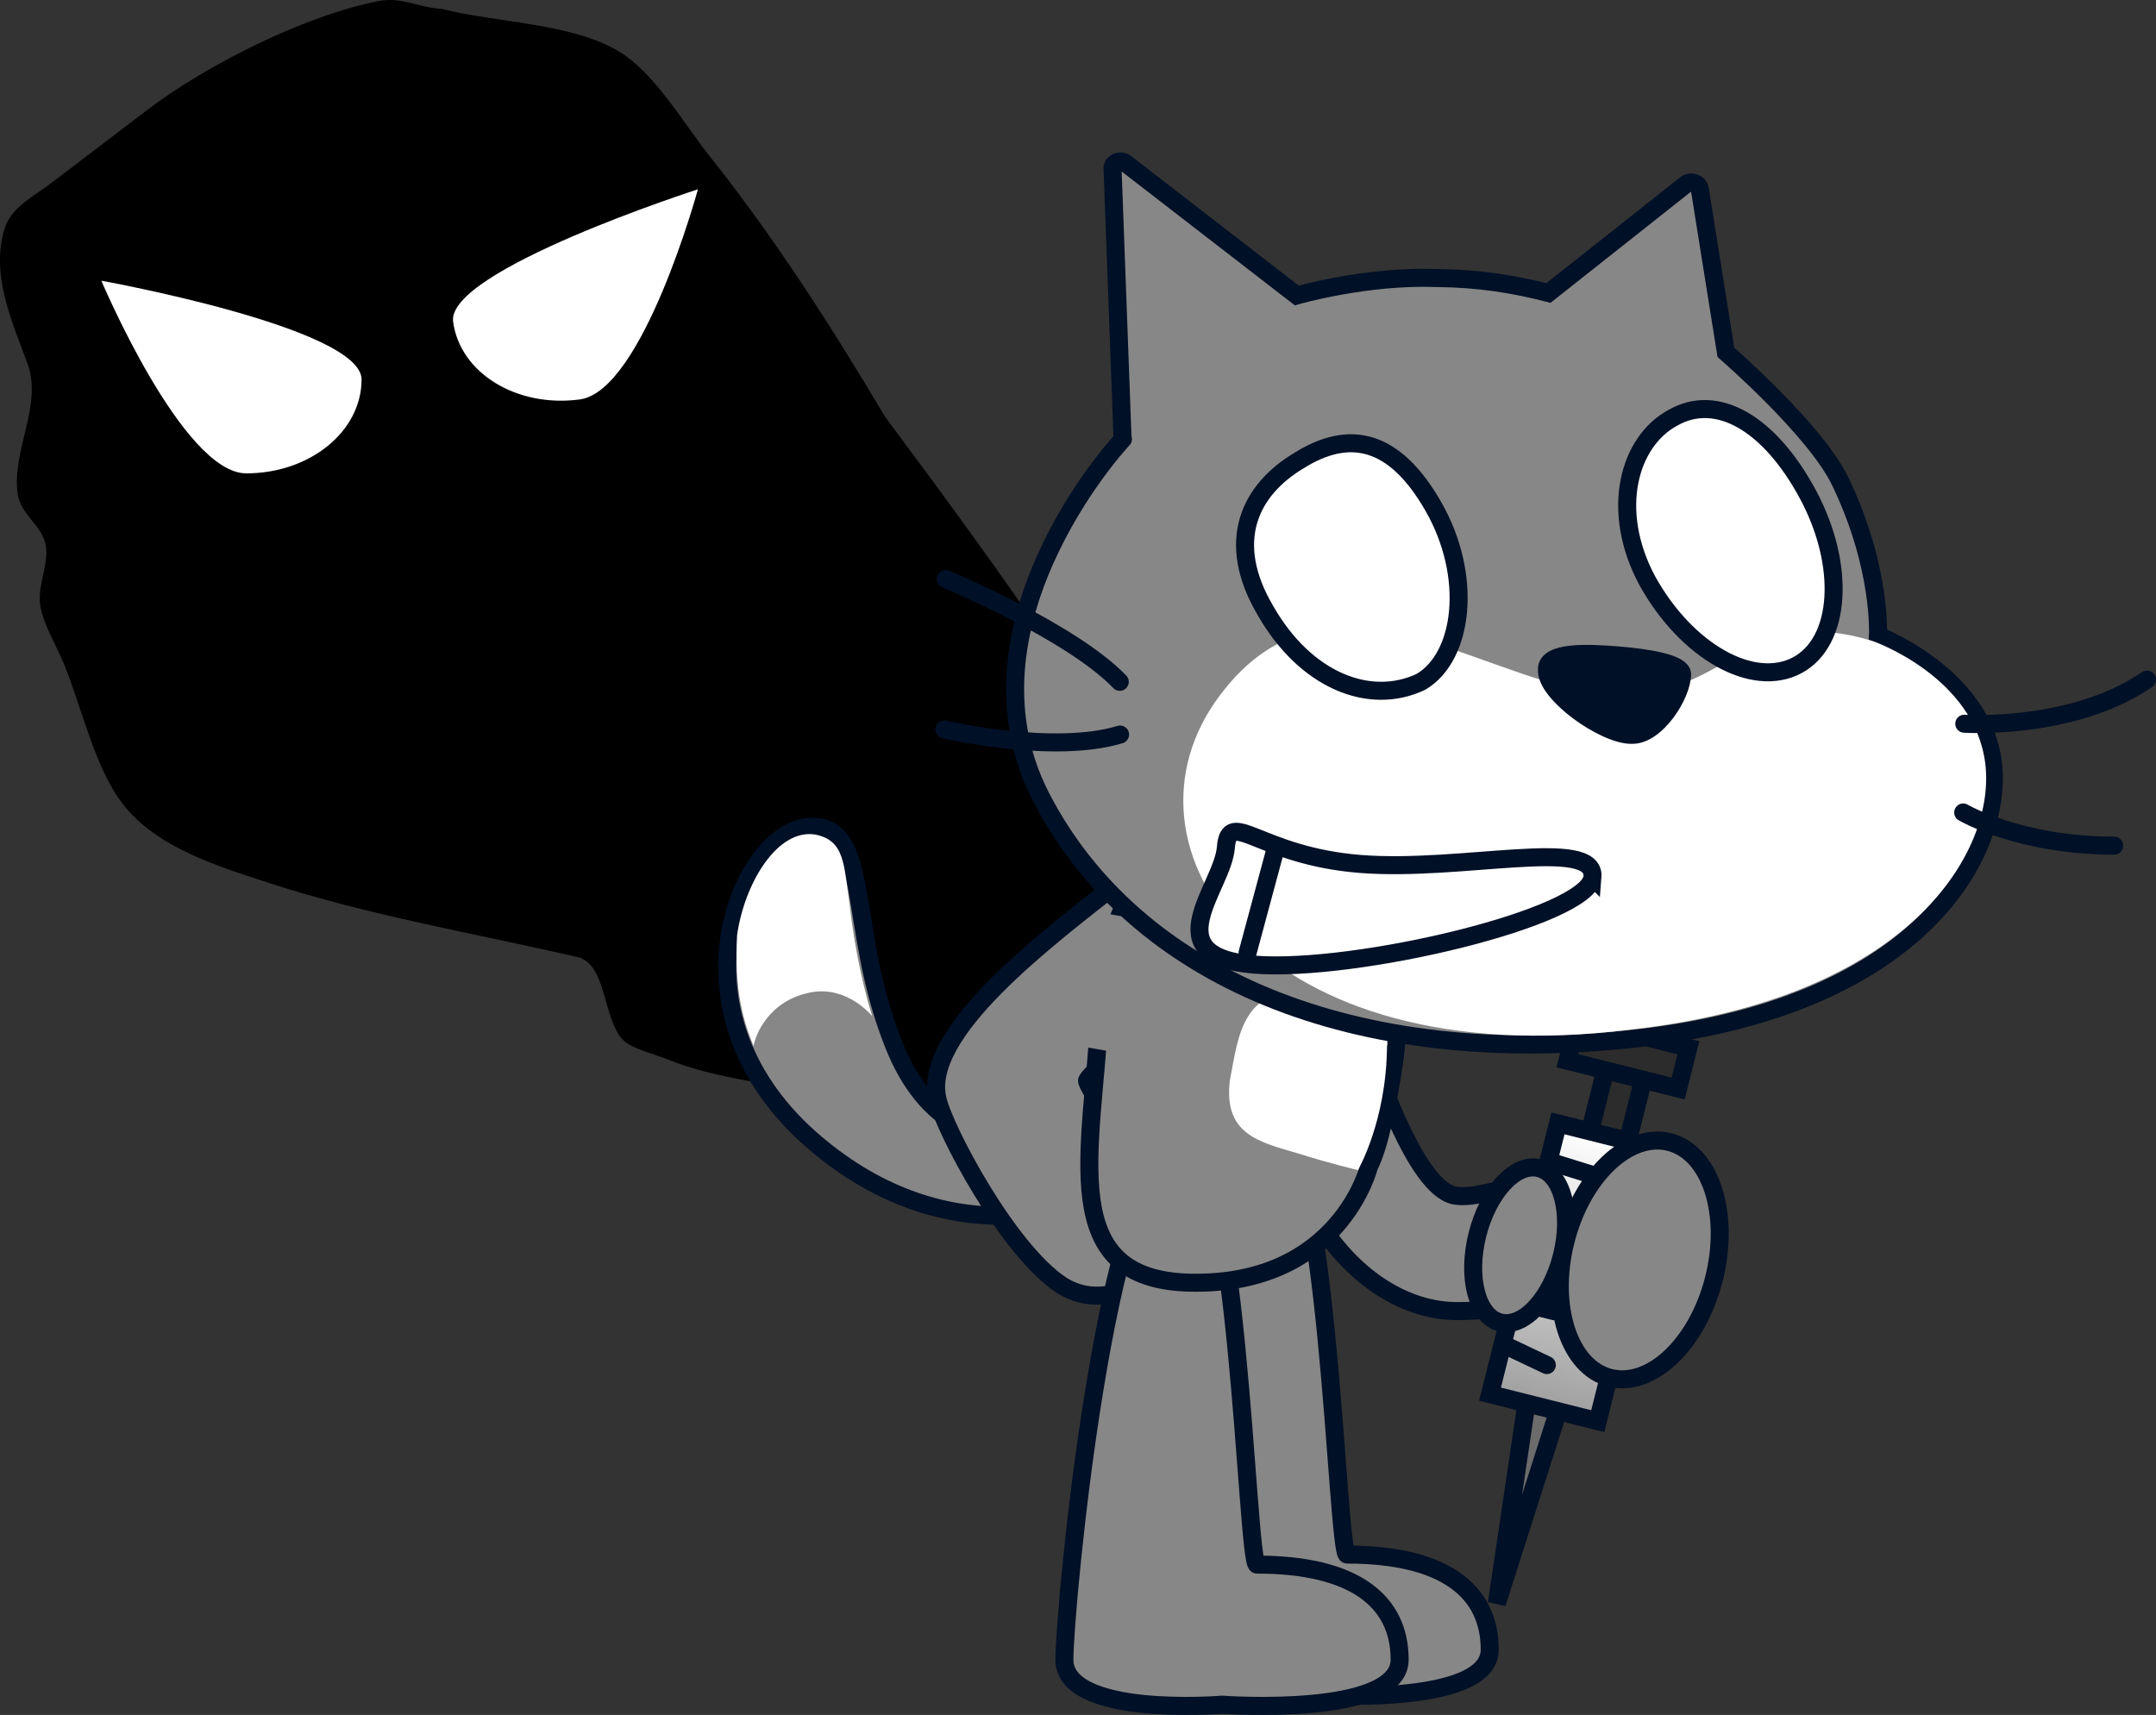 <svg version="1.1" xmlns="http://www.w3.org/2000/svg" xmlns:xlink="http://www.w3.org/1999/xlink" width="143.624" height="114.262" viewBox="0,0,143.624,114.262"><rect x="0" y="0" width="143.624" height="114.262" fill="#333333" stroke="none"/><defs><linearGradient x1="256.454" y1="202.211" x2="251.928" y2="220.252" gradientUnits="userSpaceOnUse" id="color-1"><stop offset="0" stop-color="#ffffff"/><stop offset="1" stop-color="#9f9f9f"/></linearGradient></defs><g transform="translate(-149.081,-126.463)"><g data-paper-data="{&quot;isPaintingLayer&quot;:true}" stroke-miterlimit="10" stroke-dasharray="" stroke-dashoffset="0" style="mix-blend-mode: normal"><g data-paper-data="{&quot;index&quot;:null}" stroke="#001026" stroke-width="1.2"><path d="M239.873,195.482c0.898,2.031 3.417,10.047 6.083,10.631c2.542,0.516 8.714,-3.345 10.456,1.252c1.714,4.501 -4.504,6.398 -10.108,6.453c-7.252,0.113 -13.291,-9.281 -11.276,-16.731c0.804,-2.626 3.92,-3.732 4.845,-1.605z" data-paper-data="{&quot;index&quot;:null}" fill="#878787" fill-rule="evenodd" stroke-linecap="round" stroke-linejoin="round"/><g data-paper-data="{&quot;index&quot;:null}" fill-rule="nonzero" stroke-linejoin="miter"><g><g><path d="M253.637,207.278l2.628,-10.475l2.522,0.633l-2.628,10.475z" fill="#2c2c2c" stroke-linecap="butt"/><path d="M250.981,218.545l2.314,0.636l-4.5,14.112z" fill="#6c6c6c" stroke-linecap="butt"/><path d="M248.339,219.352l4.527,-18.041l7.178,1.801l-4.527,18.041z" fill="url(#color-1)" stroke-linecap="butt"/><path d="M252.233,203.833l3.443,1.07" fill="none" stroke-linecap="round"/><path d="M251.793,207.228l3.055,0.973" fill="none" stroke-linecap="round"/><path d="M251.015,209.507l2.618,1.069" fill="none" stroke-linecap="round"/><path d="M252.612,213.826l-2.134,-0.535" fill="none" stroke-linecap="round"/><path d="M252.124,217.415l-2.764,-1.312" fill="none" stroke-linecap="round"/></g><path d="M253.5,197.14l0.681,-2.716l7.372,1.85l-0.681,2.716z" fill="#2c2c2c" stroke-linecap="butt"/></g><path d="M253.125,210.14c-0.712,2.839 -2.549,4.825 -4.103,4.435c-1.553,-0.39 -2.235,-3.007 -1.523,-5.846c0.712,-2.839 2.549,-4.825 4.103,-4.435c1.553,0.39 2.235,3.007 1.523,5.846z" fill="#878787" stroke-linecap="butt"/><path d="M263.262,211.652c-1.089,4.339 -4.186,7.301 -6.918,6.615c-2.732,-0.685 -4.064,-4.759 -2.975,-9.098c1.089,-4.339 4.186,-7.301 6.918,-6.615c2.732,0.685 4.064,4.759 2.975,9.098z" fill="#878787" stroke-linecap="butt"/></g></g><path d="M233.227,181.828c0.213,0.07 0.428,0.133 0.644,0.187c0,0 0.485,0.121 0.364,0.606c-0.121,0.485 -0.606,0.364 -0.606,0.364c-0.816,-0.204 -1.607,-0.519 -2.378,-0.92c0.469,1.137 3.522,2.034 4.168,2.477c0.74,0.91 2.128,2.483 2.246,3.71c0.193,2.001 -1.89,4.38 -3.362,5.333c-3.281,2.123 -5.289,4.554 -9.055,6.105c-6.793,2.776 -14.063,1.548 -20.92,-0.151c-3.441,-0.853 -7.528,-1.156 -10.767,-2.49c-0.772,-0.318 -2.325,-0.68 -2.924,-1.246c-1.418,-1.341 -1.115,-5.247 -3.167,-5.586c-6.786,-1.572 -13.833,-2.759 -20.454,-4.92c-3.355,-1.095 -7.524,-2.34 -9.798,-5.317c-1.837,-2.405 -2.738,-6.54 -3.905,-9.345c-0.488,-1.174 -1.334,-2.557 -1.547,-3.81c-0.221,-1.302 0.575,-2.744 0.372,-3.981c-0.229,-1.392 -1.676,-2.047 -1.879,-3.479c-0.412,-2.92 1.709,-5.893 0.63,-8.749c-1.025,-2.774 -2.485,-5.969 -1.46,-9.033c0.449,-1.34 2.008,-2.116 3.068,-2.924c2.121,-1.616 4.243,-3.232 6.364,-4.848c3.955,-3.013 10.609,-6.374 15.541,-7.291c1.436,-0.267 2.701,0.486 4.078,0.527c3.561,0.931 8.653,0.926 11.842,2.85c2.374,1.432 4.302,4.79 6.001,6.93c4.395,5.533 8.104,11.328 11.722,17.409c4.138,5.558 8.292,11.214 12.129,16.971c3.452,2.63 6.809,7.157 10.708,9.519c0.49,-0.119 1.2,0.211 1.684,0.859c0.05,0.021 0.1,0.041 0.151,0.061l0.043,-0.144c0,0 0.368,0.009 0.465,0.328z" fill="#000000" fill-rule="nonzero" stroke="none" stroke-width="0.5" stroke-linecap="butt" stroke-linejoin="miter"/><g fill-rule="evenodd"><path d="M224.783,200.967c0.6,0.8 3.3,2 -0.2,4.2c-3.6,2.1 -12.7,5 -21.6,-2.9c-9.6,-8.6 -4.5,-20.3 -0.1,-20.7c4.3,-0.4 2.6,6.6 5.7,14.4c4.4,11.3 15.6,4.2 16.2,5z" fill="#878787" stroke="#001026" stroke-width="1.2" stroke-linecap="round" stroke-linejoin="round"/><path d="M205.683,186.767c0.5,4.4 1.5,7.4 1.5,7.4c0,0 -1.6,-2 -4,-1.6c-2.9,0.5 -3.8,2.9 -3.9,3.6c-0.7,-1.7 -1.3,-3.8 -1.1,-7.4c0.5,-3.5 2.7,-7.1 5.2,-6.7c2,0.4 1.9,2 2.3,4.7z" fill="#ffffff" stroke="none" stroke-width="1" stroke-linecap="butt" stroke-linejoin="miter"/></g><path d="M226.445,192.917c-0.532,2.357 -4.443,4.538 -4.948,5.535c-0.101,0.299 2.956,4.875 4.762,7.624c2.601,3.853 -2.542,8.487 -6.45,6.028c-3.608,-2.358 -7.868,-10.479 -8.278,-12.421c-1.038,-4.425 7.155,-10.587 12.527,-14.781" fill="#878787" fill-rule="evenodd" stroke="#001026" stroke-width="1.2" stroke-linecap="round" stroke-linejoin="round"/><path d="M248.32,236.375c0,3.866 -11.833,3 -11.833,3c0,0 -10.5,0.866 -10.5,-3c0,-3.451 2.745,-32.893 7.699,-34.583c3.835,-1.308 4.432,28.249 5.134,28.249c6.535,0 9.5,2.467 9.5,6.333z" fill="#878787" fill-rule="nonzero" stroke="#001026" stroke-width="1.2" stroke-linecap="butt" stroke-linejoin="miter"/><path d="M242.32,237.042c0,3.866 -11.833,3 -11.833,3c0,0 -10.5,0.866 -10.5,-3c0,-3.451 2.745,-32.893 7.699,-34.582c3.835,-1.308 4.432,28.249 5.134,28.249c6.535,0 9.5,2.467 9.5,6.333z" fill="#878787" fill-rule="nonzero" stroke="#001026" stroke-width="1.2" stroke-linecap="butt" stroke-linejoin="miter"/><g fill-rule="evenodd"><path d="M228.467,211.928c-9.186,-0.142 -6.599,-8.705 -6.118,-18.134c0.225,-5.095 2.325,-11.28 8.256,-12.785c3.283,-1.015 4.717,5.143 6.659,4.104c2.934,-1.513 4.463,3.076 4.729,5.72c0,0 0.332,3.942 -0.021,6.217c-0.409,2.855 -0.998,5.797 -1.692,7.126c0,0 -1.917,7.904 -11.812,7.752z" fill="#878787" stroke="#001026" stroke-width="1.2" stroke-linecap="round" stroke-linejoin="round"/><path d="M239.541,204.421c0,0 -1.871,-0.436 -3.961,-1.099c-2.581,-0.762 -5.032,-1.252 -4.564,-4.912c0.589,-2.942 0.743,-6.562 6.054,-5.886c5.044,0.582 4.408,3.657 4.408,3.657c-0.044,5.009 -1.936,8.24 -1.936,8.24z" fill="#ffffff" stroke="none" stroke-width="1" stroke-linecap="butt" stroke-linejoin="miter"/></g><path d="M220.064,195.996l2.115,-8.767l4.898,0.858l-2.115,8.767z" fill="#878787" fill-rule="nonzero" stroke="#001026" stroke-width="0" stroke-linecap="butt" stroke-linejoin="miter"/><path d="M173.167,151.749c0,3.454 -3.438,6.253 -7.679,6.253c-4.241,0 -9.654,-12.835 -9.654,-12.835c0,0 17.333,3.129 17.333,6.582z" fill="#ffffff" fill-rule="nonzero" stroke="none" stroke-width="0" stroke-linecap="butt" stroke-linejoin="miter"/><path d="M179.265,147.896c-0.457,-3.423 16.309,-8.82 16.309,-8.82c0,0 -3.665,13.439 -7.869,14.001c-4.204,0.562 -7.983,-1.758 -8.44,-5.181z" data-paper-data="{&quot;index&quot;:null}" fill="#ffffff" fill-rule="nonzero" stroke="none" stroke-width="0" stroke-linecap="butt" stroke-linejoin="miter"/><g><path d="M261.442,138.696c0.315,-0.175 0.805,-0.036 0.873,0.371l1.739,10.873c0,0 6.005,5.195 7.636,8.636c2.751,5.738 2.492,10.231 2.492,10.231c0,0 6.91,2.659 7.652,8.437c0.742,5.778 -4.505,16.192 -23.54,18.382c-19.035,2.19 -33.681,-4.098 -39.849,-16.027c-6.169,-11.93 6.08,-24.594 5.418,-23.844l-0.667,-18.01c-0.068,-0.407 0.455,-0.666 0.837,-0.435l11.432,8.839c0,0 4.621,-1.336 9.322,-1.161c2.807,0.024 5.183,0.414 7.444,0.997z" fill="#878787" fill-rule="evenodd" stroke="#001026" stroke-width="1.2" stroke-linecap="butt" stroke-linejoin="miter"/><path d="M273.852,169.182c0,0 6.735,2.344 7.476,8.122c0.742,5.778 -4.864,15.662 -23.692,17.768c-24.522,3.055 -34.837,-12.216 -27.314,-22.248c7.532,-10.132 18.27,-0.144 26.691,-0.073c7.217,0.075 8.517,-6.141 16.838,-3.569z" fill="#ffffff" fill-rule="evenodd" stroke="none" stroke-width="1" stroke-linecap="butt" stroke-linejoin="miter"/><path d="M292.106,171.745c-4.988,3.413 -12.173,2.939 -12.173,2.939" fill="none" fill-rule="evenodd" stroke="#001026" stroke-width="1.2" stroke-linecap="round" stroke-linejoin="round"/><path d="M289.917,182.806c-6.32,-0.004 -10.056,-2.209 -10.056,-2.209" fill="none" fill-rule="evenodd" stroke="#001026" stroke-width="1.2" stroke-linecap="round" stroke-linejoin="round"/><path d="M256.822,170.128c2.093,0.167 4.27,0.542 4.314,1.248c-0.012,1.404 -1.73,4.075 -3.333,4.047c-1.81,0.056 -5.798,-2.771 -5.67,-4.366c-0.004,-1.204 2.695,-1.089 4.689,-0.929z" fill="#001026" fill-rule="evenodd" stroke="#001026" stroke-width="1.2" stroke-linecap="round" stroke-linejoin="round"/><path d="M212.085,165.045c0,0 8.349,3.477 11.591,6.846" fill="none" fill-rule="evenodd" stroke="#001026" stroke-width="1.2" stroke-linecap="round" stroke-linejoin="round"/><path d="M223.696,175.404c-4.422,1.352 -11.711,-0.335 -11.711,-0.335" fill="none" fill-rule="evenodd" stroke="#001026" stroke-width="1.2" stroke-linecap="round" stroke-linejoin="round"/><path d="M269.517,159.405c2.532,4.717 2.225,9.809 -0.709,11.38c-2.935,1.571 -7.353,-0.889 -9.984,-5.614c-2.532,-4.717 -1.225,-9.309 1.709,-10.88c2.943,-1.671 6.452,0.397 8.984,5.114z" fill="#ffffff" fill-rule="evenodd" stroke="#001026" stroke-width="1.2" stroke-linecap="round" stroke-linejoin="round"/><path d="M244.573,160.22c2.64,4.625 2.01,9.992 -0.833,11.671c-3.441,1.631 -7.715,-0.115 -10.355,-4.74c-2.739,-4.633 -1.025,-8.063 2.24,-10.008c3.273,-2.046 6.308,-1.547 8.948,3.078z" fill="#ffffff" fill-rule="evenodd" stroke="#001026" stroke-width="1.2" stroke-linecap="round" stroke-linejoin="round"/><path d="M255.165,184.887c-0.215,2.684 -15.794,6.386 -22.538,5.847c-6.744,-0.539 -2.099,-5.116 -1.884,-7.8c0.215,-2.684 2.198,0.552 8.941,1.091c6.744,0.539 15.695,-1.822 15.481,0.862z" fill="#ffffff" fill-rule="nonzero" stroke="#001026" stroke-width="1.2" stroke-linecap="butt" stroke-linejoin="miter"/><path d="M232.189,189.947l1.784,-6.629" fill="none" fill-rule="nonzero" stroke="#001026" stroke-width="1.2" stroke-linecap="round" stroke-linejoin="miter"/></g></g></g></svg>